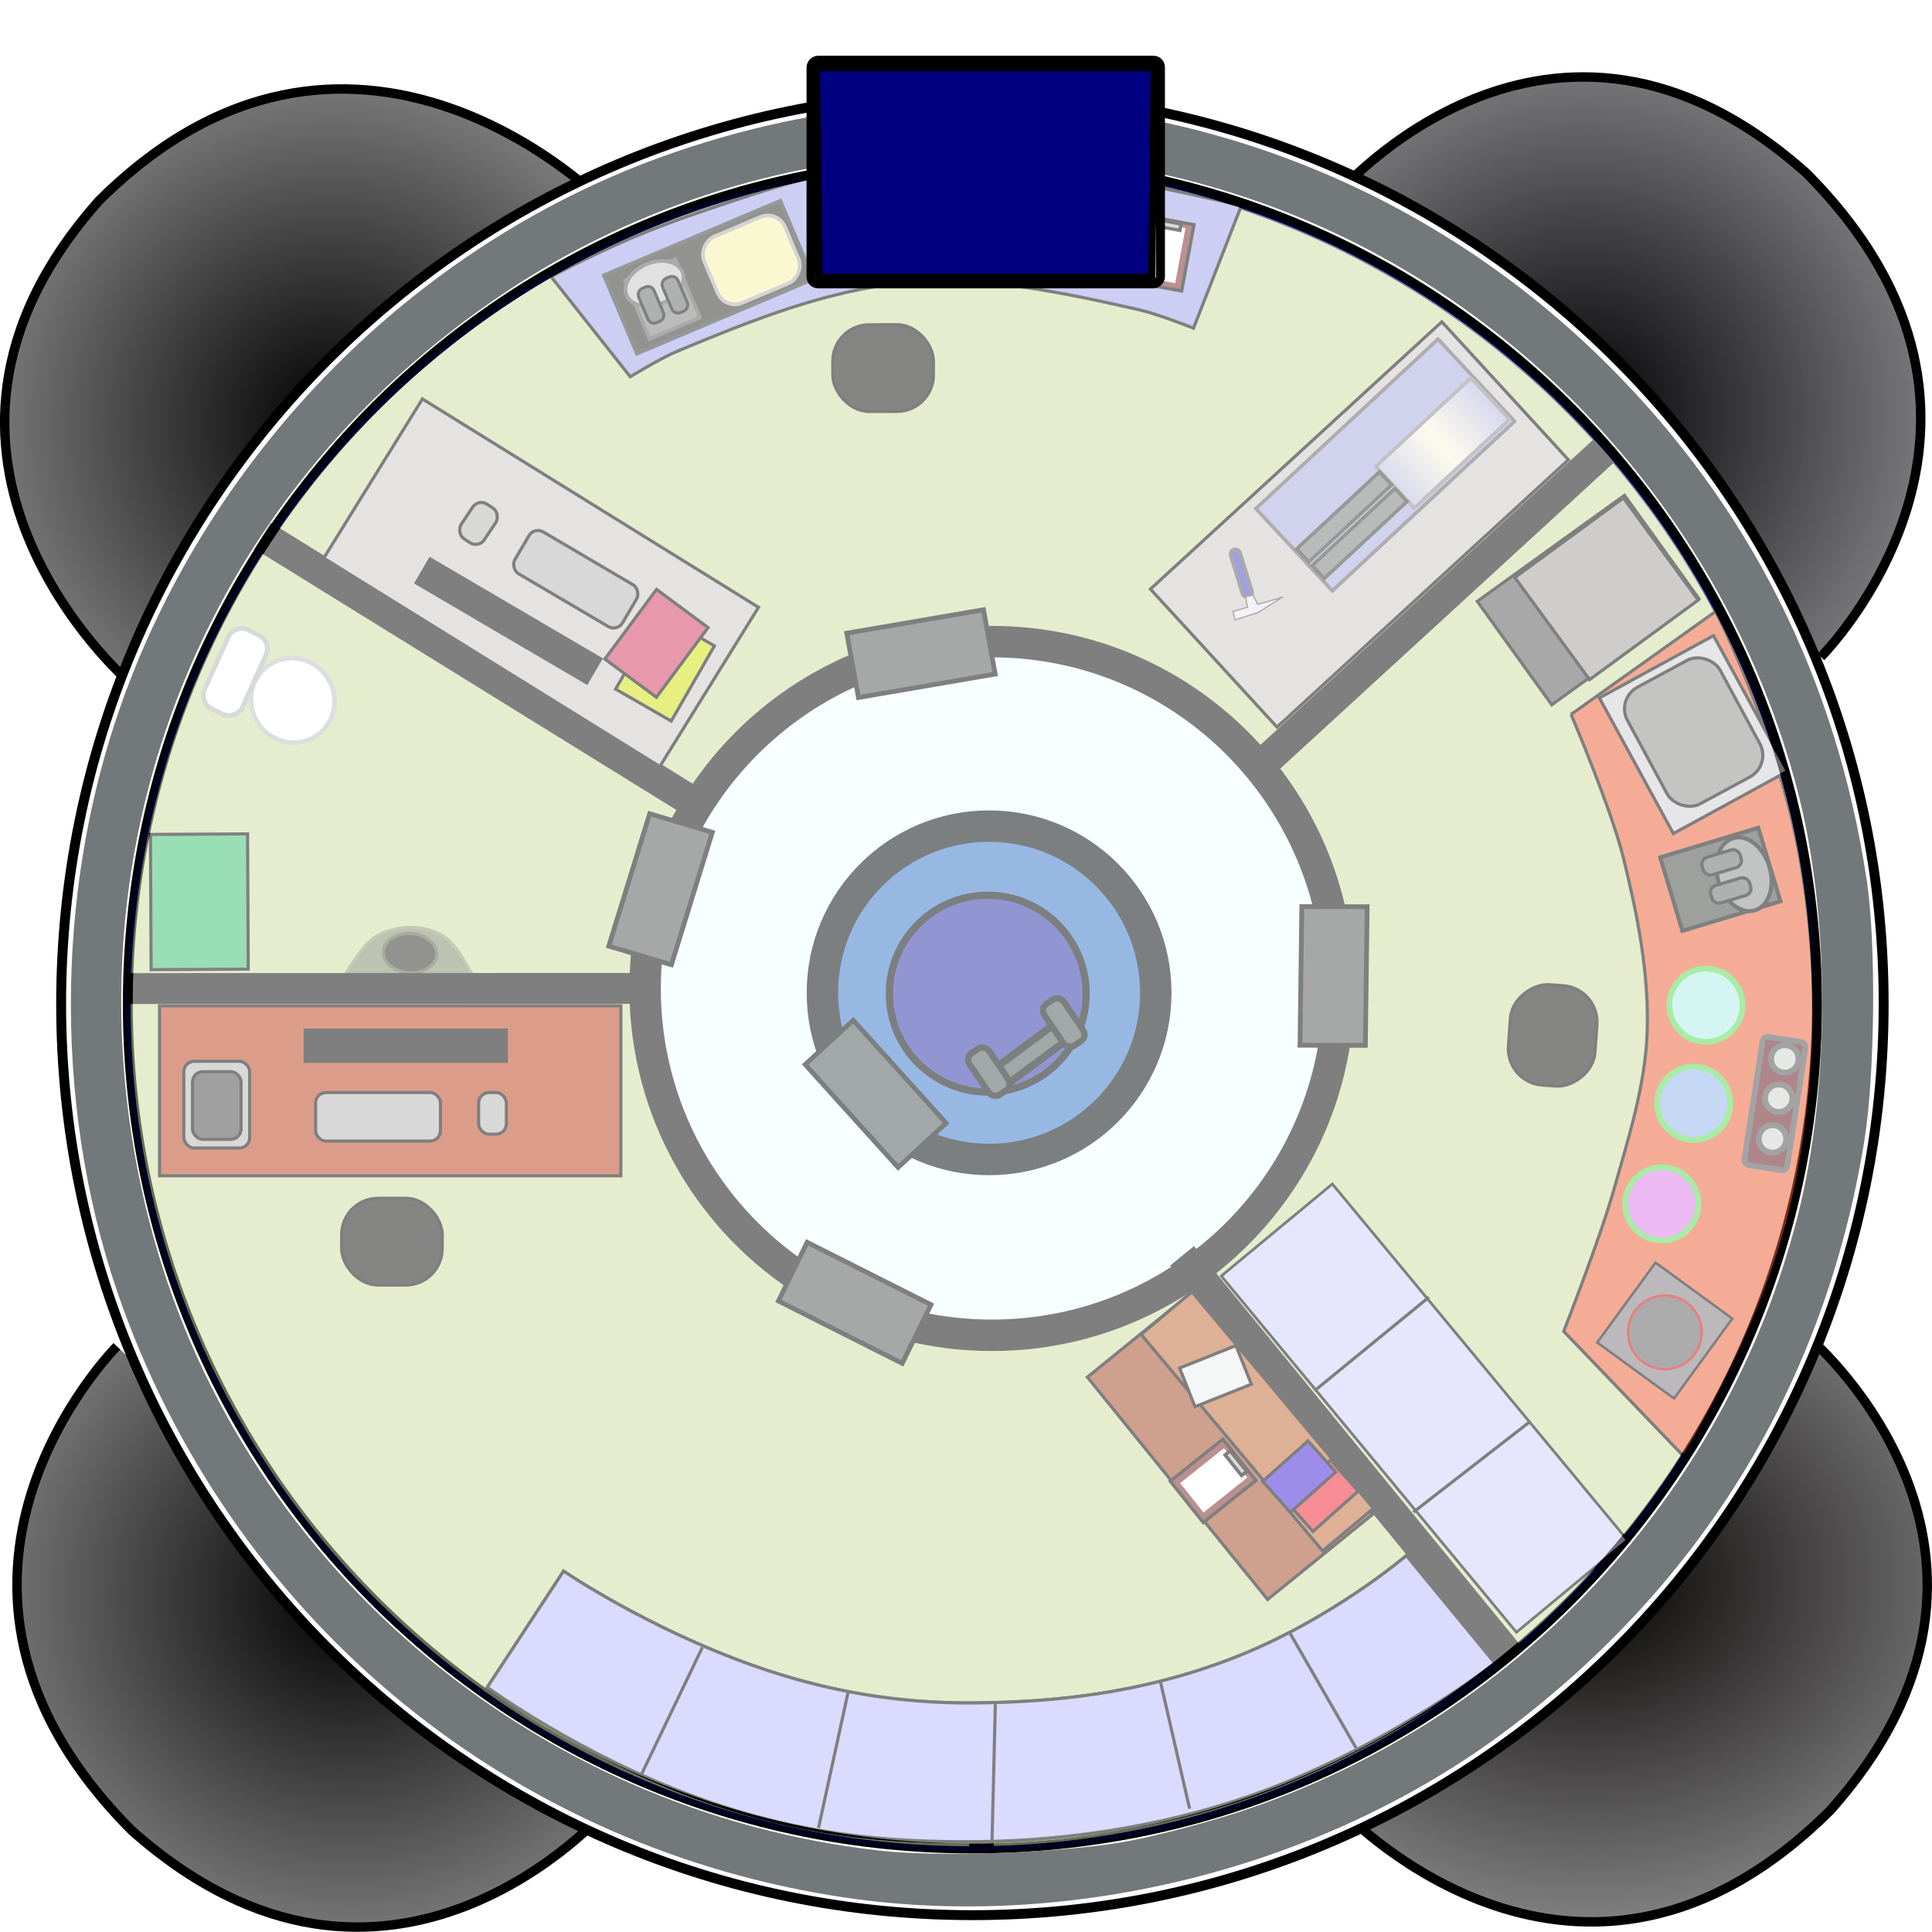 <?xml version="1.0" encoding="UTF-8" standalone="no"?>
<!-- Created with Inkscape (http://www.inkscape.org/) -->

<svg
   xmlns:dc="http://purl.org/dc/elements/1.1/"
   xmlns:cc="http://creativecommons.org/ns#"
   xmlns:rdf="http://www.w3.org/1999/02/22-rdf-syntax-ns#"
   xmlns:svg="http://www.w3.org/2000/svg"
   xmlns="http://www.w3.org/2000/svg"
   xmlns:xlink="http://www.w3.org/1999/xlink"
   xmlns:sodipodi="http://sodipodi.sourceforge.net/DTD/sodipodi-0.dtd"
   xmlns:inkscape="http://www.inkscape.org/namespaces/inkscape"
   width="61.465"
   height="61.46"
   id="svg2396"
   sodipodi:version="0.32"
   inkscape:version="0.47 r22583"
   sodipodi:docname="research_hab.svg"
   inkscape:output_extension="org.inkscape.output.svg.inkscape"
   version="1.0"
   inkscape:export-filename="/home/scud/Documents/msp/concept_art/lander_hab_color.png"
   inkscape:export-xdpi="99.859245"
   inkscape:export-ydpi="99.859245"
   style="enable-background:new">
  <defs
     id="defs2398">
    <linearGradient
       id="linearGradient3282">
      <stop
         style="stop-color:#000000;stop-opacity:1;"
         offset="0"
         id="stop3284" />
      <stop
         style="stop-color:#7b7b7b;stop-opacity:1;"
         offset="1"
         id="stop3286" />
    </linearGradient>
    <linearGradient
       id="linearGradient3273">
      <stop
         style="stop-color:#000002;stop-opacity:1;"
         offset="0"
         id="stop3275" />
      <stop
         style="stop-color:#777779;stop-opacity:0.991;"
         offset="1"
         id="stop3277" />
    </linearGradient>
    <linearGradient
       id="linearGradient3264">
      <stop
         style="stop-color:#040000;stop-opacity:1;"
         offset="0"
         id="stop3266" />
      <stop
         style="stop-color:#848484;stop-opacity:1;"
         offset="1"
         id="stop3268" />
    </linearGradient>
    <linearGradient
       id="linearGradient3255">
      <stop
         style="stop-color:#000000;stop-opacity:1;"
         offset="0"
         id="stop3257" />
      <stop
         style="stop-color:#828282;stop-opacity:1;"
         offset="1"
         id="stop3259" />
    </linearGradient>
    <radialGradient
       inkscape:collect="always"
       xlink:href="#linearGradient3255"
       id="radialGradient3261"
       cx="295.46"
       cy="93.108"
       fx="295.46"
       fy="93.108"
       r="9.497"
       gradientTransform="matrix(-0.109,1.226,1.294,0.115,209.434,-241.08)"
       gradientUnits="userSpaceOnUse" />
    <radialGradient
       inkscape:collect="always"
       xlink:href="#linearGradient3264"
       id="radialGradient3270"
       cx="337.688"
       cy="93.486"
       fx="337.688"
       fy="93.486"
       r="9.388"
       gradientTransform="matrix(1.488,0.027,0.021,-1.199,-167.321,234.264)"
       gradientUnits="userSpaceOnUse" />
    <radialGradient
       inkscape:collect="always"
       xlink:href="#linearGradient3273"
       id="radialGradient3279"
       cx="336.775"
       cy="134.029"
       fx="336.775"
       fy="134.029"
       r="9.442"
       gradientTransform="matrix(0.016,-1.172,-1.146,-0.016,485.227,491.163)"
       gradientUnits="userSpaceOnUse" />
    <radialGradient
       inkscape:collect="always"
       xlink:href="#linearGradient3282"
       id="radialGradient3319"
       gradientUnits="userSpaceOnUse"
       gradientTransform="matrix(-1.143,0.017,0.017,1.153,630.449,-65.186)"
       cx="293.591"
       cy="134.234"
       fx="293.591"
       fy="134.234"
       r="9.572" />
    <filter
       inkscape:collect="always"
       id="filter3702"
       color-interpolation-filters="sRGB">
      <feBlend
         inkscape:collect="always"
         mode="multiply"
         in2="BackgroundImage"
         id="feBlend3704" />
    </filter>
    <filter
       inkscape:collect="always"
       id="filter5209"
       color-interpolation-filters="sRGB">
      <feGaussianBlur
         inkscape:collect="always"
         stdDeviation="0.012"
         id="feGaussianBlur5211" />
    </filter>
    <linearGradient
       id="linearGradient6449">
      <stop
         style="stop-color:#972f2d;stop-opacity:1;"
         offset="0"
         id="stop6451" />
      <stop
         id="stop6459"
         offset="0.5"
         style="stop-color:#f1382d;stop-opacity:0.996;" />
      <stop
         style="stop-color:#972f2d;stop-opacity:0.992;"
         offset="1"
         id="stop6453" />
    </linearGradient>
    <linearGradient
       y2="354.203"
       x2="263.681"
       y1="341.804"
       x1="263.722"
       gradientTransform="matrix(0.092,0,0,0.06,4.371,-14.059)"
       gradientUnits="userSpaceOnUse"
       id="linearGradient3239"
       xlink:href="#linearGradient6449"
       inkscape:collect="always" />
    <linearGradient
       inkscape:collect="always"
       xlink:href="#linearGradient6449"
       id="linearGradient5452"
       gradientUnits="userSpaceOnUse"
       gradientTransform="matrix(0.092,0,0,0.06,4.404,-13)"
       x1="263.722"
       y1="341.804"
       x2="263.681"
       y2="354.203" />
    <linearGradient
       inkscape:collect="always"
       xlink:href="#linearGradient6449"
       id="linearGradient5456"
       gradientUnits="userSpaceOnUse"
       gradientTransform="matrix(0.092,0,0,0.06,4.399,-11.944)"
       x1="263.722"
       y1="341.804"
       x2="263.681"
       y2="354.203" />
    <linearGradient
       gradientTransform="matrix(0.146,0,0,0.146,-60.168,-98.19)"
       inkscape:collect="always"
       xlink:href="#linearGradient7399"
       id="linearGradient7405"
       x1="226.06"
       y1="397.144"
       x2="253.851"
       y2="397.144"
       gradientUnits="userSpaceOnUse" />
    <linearGradient
       id="linearGradient7399">
      <stop
         style="stop-color:#b6b6dd;stop-opacity:1;"
         offset="0"
         id="stop7401" />
      <stop
         id="stop7407"
         offset="0.5"
         style="stop-color:#fdf9dd;stop-opacity:0.984;" />
      <stop
         style="stop-color:#b6b6dd;stop-opacity:0.976;"
         offset="1"
         id="stop7403" />
    </linearGradient>
  </defs>
  <sodipodi:namedview
     id="base"
     pagecolor="#ffffff"
     bordercolor="#666666"
     borderopacity="1.0"
     gridtolerance="10000"
     guidetolerance="10"
     objecttolerance="10"
     inkscape:pageopacity="0.0"
     inkscape:pageshadow="2"
     inkscape:zoom="9.0628052"
     inkscape:cx="16.82949"
     inkscape:cy="30.73"
     inkscape:document-units="px"
     inkscape:current-layer="layer6"
     showgrid="true"
     inkscape:snap-global="false"
     inkscape:window-width="1440"
     inkscape:window-height="825"
     inkscape:window-x="0"
     inkscape:window-y="24"
     inkscape:snap-to-guides="false"
     showguides="true"
     inkscape:guide-bbox="true"
     inkscape:snap-grids="true"
     inkscape:snap-object-midpoints="true"
     inkscape:window-maximized="1">
    <inkscape:grid
       type="xygrid"
       id="grid2427"
       visible="true"
       enabled="true"
       empspacing="5"
       snapvisiblegridlinesonly="true" />
    <sodipodi:guide
       orientation="1,0"
       position="31.558,37.737"
       id="guide2842" />
    <sodipodi:guide
       orientation="0,1"
       position="-8.055,30.013"
       id="guide2844" />
  </sodipodi:namedview>
  <g
     inkscape:label="foot pads"
     inkscape:groupmode="layer"
     id="layer1"
     style="display:inline"
     transform="translate(-286.652,-81.089)"
     sodipodi:insensitive="true">
    <path
       style="fill:url(#radialGradient3261);fill-opacity:1;fill-rule:evenodd;stroke:#000000;stroke-width:0.3px;stroke-linecap:butt;stroke-linejoin:miter;stroke-opacity:1;display:inline"
       d="m 290.37,123.922 c 0,0 -7.45,7.44 0.466,15.395 8.152,7.257 15.052,-0.579 15.052,-0.579"
       id="path2415"
       sodipodi:nodetypes="ccc" />
    <path
       style="fill:url(#radialGradient3270);fill-opacity:1;fill-rule:evenodd;stroke:#000000;stroke-width:0.3px;stroke-linecap:butt;stroke-linejoin:miter;stroke-opacity:1;display:inline"
       d="m 329.49,138.812 c 0,0 7.44,7.783 15.395,-0.132 7.257,-8.152 -0.579,-14.941 -0.579,-14.941"
       id="path2417"
       sodipodi:nodetypes="ccc" />
    <path
       style="fill:url(#radialGradient3279);fill-opacity:1;fill-rule:evenodd;stroke:#000000;stroke-width:0.3px;stroke-linecap:butt;stroke-linejoin:miter;stroke-opacity:1;display:inline"
       d="m 344.582,101.988 c 0,0 7.45,-7.44 -0.466,-15.395 -8.152,-7.257 -14.941,0.69 -14.941,0.69"
       id="path2419"
       sodipodi:nodetypes="ccc" />
    <path
       style="fill:url(#radialGradient3319);fill-opacity:1;fill-rule:evenodd;stroke:#000000;stroke-width:0.3px;stroke-linecap:butt;stroke-linejoin:miter;stroke-opacity:1;display:inline"
       d="m 305.645,87.34 c 0,0 -7.885,-7.783 -15.84,0.132 -7.257,8.152 0.913,15.275 0.913,15.275"
       id="path2421"
       sodipodi:nodetypes="ccc" />
  </g>
  <g
     inkscape:groupmode="layer"
     id="layer2"
     style="display:inline"
     transform="translate(-286.652,-81.089)"
     inkscape:label="frame"
     sodipodi:insensitive="true">
    <path
       sodipodi:type="arc"
       style="fill:#ffffff;fill-opacity:1;fill-rule:evenodd;stroke:#000000;stroke-width:0.315;stroke-linecap:round;stroke-linejoin:miter;stroke-miterlimit:4;stroke-opacity:1;stroke-dasharray:none;stroke-dashoffset:0"
       id="path3634"
       sodipodi:cx="30.935921"
       sodipodi:cy="31.938292"
       sodipodi:rx="28.991379"
       sodipodi:ry="28.991379"
       d="m 59.927,31.938 c 0,16.011 -12.98,28.991 -28.991,28.991 -16.011,0 -28.991,-12.98 -28.991,-28.991 0,-16.011 12.98,-28.991 28.991,-28.991 16.011,0 28.991,12.98 28.991,28.991 z"
       transform="translate(286.652,81.089)" />
    <path
       sodipodi:type="arc"
       style="fill:#ffffff;fill-opacity:1;fill-rule:evenodd;stroke:#000000;stroke-width:0.315;stroke-linecap:round;stroke-linejoin:miter;stroke-miterlimit:4;stroke-opacity:1;stroke-dasharray:none;stroke-dashoffset:0"
       id="path3632"
       sodipodi:cx="30.935921"
       sodipodi:cy="31.938292"
       sodipodi:rx="26.870056"
       sodipodi:ry="26.870056"
       d="m 57.806,31.938 c 0,14.84 -12.03,26.87 -26.87,26.87 -14.84,0 -26.87,-12.03 -26.87,-26.87 0,-14.84 12.03,-26.87 26.87,-26.87 14.84,0 26.87,12.03 26.87,26.87 z"
       transform="translate(286.652,81.089)" />
    <path
       style="color:#000000;fill:#73797a;fill-opacity:1;fill-rule:nonzero;stroke:none;stroke-width:1;marker:none;visibility:visible;display:inline;overflow:visible;enable-background:accumulate"
       d="M 26.935,60.377 C 16.357,58.832 7.615,51.716 3.924,41.645 1.719,35.63 1.697,28.471 3.866,22.377 6.714,14.374 13.16,7.845 21.024,4.999 31.598,1.172 43.197,3.705 51.114,11.568 c 4.534,4.503 7.318,10.042 8.279,16.466 0.299,2.002 0.257,6.199 -0.085,8.289 -1.244,7.626 -5.107,14.001 -11.325,18.689 -5.812,4.382 -13.813,6.422 -21.047,5.365 l 0,0 z m 8.711,-1.76 c 0.896,-0.146 2.592,-0.582 3.769,-0.968 8.749,-2.873 15.485,-10.046 17.766,-18.92 1.051,-4.088 1.053,-9.558 0.005,-13.578 C 54.901,16.387 48.25,9.2 39.763,6.323 31.78,3.617 23.012,4.707 16.135,9.26 6.284,15.782 1.815,27.379 4.741,38.827 7.487,49.575 16.833,57.63 28.007,58.878 c 1.832,0.205 5.57,0.077 7.64,-0.261 z"
       id="path3637"
       transform="translate(286.652,81.089)" />
  </g>
  <g
     inkscape:groupmode="layer"
     id="layer6"
     inkscape:label="interior"
     style="opacity:0.5;display:inline"
     transform="translate(0,1.774)">
    <path
       sodipodi:type="arc"
       style="fill:#ccdc9d;fill-opacity:1;fill-rule:nonzero;stroke:#00004d;stroke-width:0.148;stroke-linecap:round;stroke-linejoin:miter;stroke-miterlimit:4;stroke-opacity:1;stroke-dasharray:none;stroke-dashoffset:0;enable-background:new"
       id="path5259"
       sodipodi:cx="31.336876"
       sodipodi:cy="31.447216"
       sodipodi:rx="26.812891"
       sodipodi:ry="26.812891"
       d="m 58.15,31.447 c 0,14.808 -12.005,26.813 -26.813,26.813 -14.808,0 -26.813,-12.005 -26.813,-26.813 0,-14.808 12.005,-26.813 26.813,-26.813 14.808,0 26.813,12.005 26.813,26.813 z"
       transform="translate(-0.441,-1.222)" />
    <path
       sodipodi:type="arc"
       style="fill:#efffff;fill-opacity:1;stroke:#000000;stroke-width:1;stroke-linecap:round;stroke-linejoin:miter;stroke-miterlimit:4;stroke-opacity:1;stroke-dasharray:none;stroke-dashoffset:0"
       id="path3630"
       sodipodi:cx="31.557558"
       sodipodi:cy="31.447216"
       sodipodi:rx="11.034111"
       sodipodi:ry="11.034111"
       d="m 42.592,31.447 c 0,6.094 -4.94,11.034 -11.034,11.034 -6.094,0 -11.034,-4.94 -11.034,-11.034 0,-6.094 4.94,-11.034 11.034,-11.034 6.094,0 11.034,4.94 11.034,11.034 z"
       transform="translate(0,-1.774)" />
    <rect
       style="fill:#000000;fill-opacity:1;stroke:#000002;stroke-width:0.09;stroke-linecap:round;stroke-linejoin:miter;stroke-miterlimit:4;stroke-opacity:1;stroke-dasharray:none;stroke-dashoffset:0"
       id="rect3640"
       width="16.456"
       height="0.893"
       x="4.069"
       y="29.231"
       transform="matrix(1,-3.3650439e-4,2.0933525e-4,1,0,0)" />
    <rect
       transform="matrix(0.633,0.774,-0.774,0.633,0,0)"
       y="-5.386"
       x="53.413"
       height="0.893"
       width="16.456"
       id="rect3644"
       style="fill:#000000;fill-opacity:1;stroke:#000002;stroke-width:0.09;stroke-linecap:round;stroke-linejoin:miter;stroke-miterlimit:4;stroke-opacity:1;stroke-dasharray:none;stroke-dashoffset:0" />
    <rect
       transform="matrix(0.893,0.45,-0.44,0.898,0,0)"
       y="22.156"
       x="39.673"
       height="2.079"
       width="4.411"
       id="rect3646"
       style="fill:#4e4f4f;fill-opacity:1;fill-rule:nonzero;stroke:#000000;stroke-width:0.151;stroke-linecap:round;stroke-linejoin:miter;stroke-miterlimit:4;stroke-opacity:1;stroke-dasharray:none;stroke-dashoffset:0;display:inline" />
    <rect
       transform="matrix(0.85,0.526,-0.527,0.85,0,0)"
       y="8.141"
       x="15.196"
       height="0.893"
       width="16.456"
       id="rect3649"
       style="fill:#000000;fill-opacity:1;stroke:#000002;stroke-width:0.09;stroke-linecap:round;stroke-linejoin:miter;stroke-miterlimit:4;stroke-opacity:1;stroke-dasharray:none;stroke-dashoffset:0" />
    <rect
       style="fill:#000000;fill-opacity:1;stroke:#000002;stroke-width:0.087;stroke-linecap:round;stroke-linejoin:miter;stroke-miterlimit:4;stroke-opacity:1;stroke-dasharray:none;stroke-dashoffset:0"
       id="rect3651"
       width="15.248"
       height="0.896"
       x="-29.097"
       y="-44.198"
       transform="matrix(-0.737,0.676,-0.676,-0.737,0,0)" />
    <rect
       style="fill:#4e4f4f;fill-opacity:1;fill-rule:nonzero;stroke:#000000;stroke-width:0.151;stroke-linecap:round;stroke-linejoin:miter;stroke-miterlimit:4;stroke-opacity:1;stroke-dasharray:none;stroke-dashoffset:0;display:inline"
       id="rect3653"
       width="4.411"
       height="2.079"
       x="17.228"
       y="-28.96"
       transform="matrix(-0.295,0.955,-0.958,-0.285,0,0)" />
    <rect
       transform="matrix(-0.986,0.169,-0.179,-0.984,0,0)"
       y="-24.734"
       x="-27.62"
       height="2.079"
       width="4.411"
       id="rect3655"
       style="fill:#4e4f4f;fill-opacity:1;fill-rule:nonzero;stroke:#000000;stroke-width:0.151;stroke-linecap:round;stroke-linejoin:miter;stroke-miterlimit:4;stroke-opacity:1;stroke-dasharray:none;stroke-dashoffset:0;display:inline" />
    <rect
       style="fill:#4e4f4f;fill-opacity:1;fill-rule:nonzero;stroke:#000000;stroke-width:0.151;stroke-linecap:round;stroke-linejoin:miter;stroke-miterlimit:4;stroke-opacity:1;stroke-dasharray:none;stroke-dashoffset:0;display:inline"
       id="rect3657"
       width="4.411"
       height="2.079"
       x="-31.396"
       y="41.767"
       transform="matrix(0.013,-1,1,0.002,0,0)" />
    <path
       style="fill:#9a9ba1;fill-opacity:1;stroke:#aeaeae;stroke-width:0.1;stroke-linecap:butt;stroke-linejoin:miter;stroke-miterlimit:4;stroke-opacity:1;stroke-dasharray:none;display:inline;filter:url(#filter3702)"
       d="m 14.205,28.204 c 0,0 1.026,-0.009 1.463,-0.24 0.325,-0.172 0.591,-0.473 0.761,-0.8 0.193,-0.37 0.302,-0.813 0.248,-1.227 -0.067,-0.521 -0.696,-1.415 -0.696,-1.415"
       id="path3732"
       sodipodi:nodetypes="caaac"
       transform="matrix(-0.433,-0.901,0.901,-0.433,-4.218,54.298)" />
    <path
       sodipodi:type="arc"
       style="fill:#4d4c4c;fill-opacity:1;fill-rule:nonzero;stroke:#aeaeae;stroke-width:0.1;stroke-linecap:butt;stroke-linejoin:miter;stroke-miterlimit:4;stroke-opacity:1;stroke-dasharray:none;stroke-dashoffset:0;display:inline;filter:url(#filter3702)"
       id="path3734"
       sodipodi:cx="38.905445"
       sodipodi:cy="17.629816"
       sodipodi:rx="0.62678504"
       sodipodi:ry="0.85063684"
       d="m 39.532,17.63 c 0,0.47 -0.281,0.851 -0.627,0.851 -0.346,0 -0.627,-0.381 -0.627,-0.851 0,-0.47 0.281,-0.851 0.627,-0.851 0.346,0 0.627,0.381 0.627,0.851 z"
       transform="matrix(0.067,-0.998,0.998,0.067,-7.155,66.193)" />
    <path
       sodipodi:type="arc"
       style="fill:#ffffff;fill-opacity:1;fill-rule:nonzero;stroke:#bcc0c0;stroke-width:0.129;stroke-linecap:butt;stroke-linejoin:miter;stroke-miterlimit:4;stroke-opacity:1;stroke-dasharray:none;stroke-dashoffset:0;display:inline;filter:url(#filter5209)"
       id="path3724"
       sodipodi:cx="44.322659"
       sodipodi:cy="20.718971"
       sodipodi:rx="1.1640294"
       sodipodi:ry="1.1640294"
       d="m 45.487,20.719 c 0,0.643 -0.521,1.164 -1.164,1.164 -0.643,0 -1.164,-0.521 -1.164,-1.164 0,-0.643 0.521,-1.164 1.164,-1.164 0.643,0 1.164,0.521 1.164,1.164 z"
       transform="matrix(-0.977,0.575,-0.592,-1.005,64.883,15.845)" />
    <rect
       style="fill:#ffffff;fill-opacity:1;fill-rule:nonzero;stroke:#aeb5b3;stroke-width:0.148;stroke-linecap:butt;stroke-linejoin:miter;stroke-miterlimit:4;stroke-opacity:1;stroke-dasharray:none;stroke-dashoffset:0;display:inline"
       id="rect3730"
       width="2.763"
       height="1.329"
       x="-1.018"
       y="3.364"
       transform="matrix(-0.411,0.912,-0.9,-0.435,11.263,21.026)"
       ry="0.465" />
    <rect
       style="fill:#36bd6b;fill-opacity:1;fill-rule:nonzero;stroke:#000002;stroke-width:0.1;stroke-linecap:round;stroke-linejoin:miter;stroke-miterlimit:4;stroke-opacity:1;stroke-dasharray:none;stroke-dashoffset:0"
       id="rect3681"
       width="4.303"
       height="3.09"
       x="24.795"
       y="-7.752"
       transform="matrix(0.005,1,-1,0.005,0,0)" />
    <path
       style="fill:#b6b7ff;fill-opacity:1;stroke:#000000;stroke-width:0.1;stroke-linecap:butt;stroke-linejoin:miter;stroke-miterlimit:4;stroke-opacity:1;stroke-dasharray:none"
       d="m 15.503,53.681 c 0,0 2.925,2.143 6.665,3.505 3.21,1.169 5.993,1.434 8.948,1.405 2.955,-0.029 6.343,-0.539 9.422,-1.741 4.039,-1.578 7.019,-3.941 7.019,-3.941 l -2.814,-3.421 c 0,0 -2.419,2.079 -5.58,3.289 -2.938,1.125 -5.716,1.378 -8.157,1.4 -2.441,0.023 -4.735,-0.373 -7.019,-1.18 -3.428,-1.211 -6.057,-3.013 -6.057,-3.013 l -2.428,3.696 z"
       id="path3683"
       transform="translate(0,-1.774)"
       sodipodi:nodetypes="cszsccszscc" />
    <path
       style="fill:none;stroke:#000000;stroke-width:0.1;stroke-linecap:butt;stroke-linejoin:miter;stroke-miterlimit:4;stroke-opacity:1;stroke-dasharray:none"
       d="m 20.413,56.439 1.931,-4.027"
       id="path3685"
       transform="translate(0,-1.774)" />
    <path
       style="fill:none;stroke:#000000;stroke-width:0.1;stroke-linecap:butt;stroke-linejoin:miter;stroke-miterlimit:4;stroke-opacity:1;stroke-dasharray:none"
       d="m 26.041,58.15 0.938,-4.303"
       id="path3687"
       transform="translate(0,-1.774)" />
    <path
       style="fill:none;stroke:#000000;stroke-width:0.1;stroke-linecap:butt;stroke-linejoin:miter;stroke-miterlimit:4;stroke-opacity:1;stroke-dasharray:none"
       d="m 30.84,58.701 0.717,0 0.11,-4.524"
       id="path3689"
       transform="translate(0,-1.774)" />
    <path
       style="fill:none;stroke:#000000;stroke-width:0.1;stroke-linecap:butt;stroke-linejoin:miter;stroke-miterlimit:4;stroke-opacity:1;stroke-dasharray:none"
       d="M 37.847,57.543 36.909,53.46"
       id="path3691"
       transform="translate(0,-1.774)"
       sodipodi:nodetypes="cc" />
    <path
       style="fill:none;stroke:#000000;stroke-width:0.1;stroke-linecap:butt;stroke-linejoin:miter;stroke-miterlimit:4;stroke-opacity:1;stroke-dasharray:none"
       d="M 43.143,55.612 41.047,51.971"
       id="path3693"
       transform="translate(0,-1.774)"
       sodipodi:nodetypes="cc" />
    <path
       style="fill:none;stroke:#000000;stroke-width:1px;stroke-linecap:butt;stroke-linejoin:miter;stroke-opacity:1"
       d="m 44.523,54.95 0,0 z"
       id="path3695"
       transform="translate(0,-1.774)" />
    <path
       style="fill:none;stroke:#000000;stroke-width:1px;stroke-linecap:butt;stroke-linejoin:miter;stroke-opacity:1"
       d="m 40.937,56.55 0,0 z"
       id="path3697"
       transform="translate(0,-1.774)" />
    <path
       sodipodi:nodetypes="cszsccszscc"
       transform="translate(0,-1.774)"
       id="path5263"
       d="m 15.503,53.681 c 0,0 2.925,2.143 6.665,3.505 3.21,1.169 5.993,1.434 8.948,1.405 2.955,-0.029 6.343,-0.539 9.422,-1.741 4.039,-1.578 7.019,-3.941 7.019,-3.941 l -2.814,-3.421 c 0,0 -2.419,2.079 -5.58,3.289 -2.938,1.125 -5.716,1.378 -8.157,1.4 -2.441,0.023 -4.735,-0.373 -7.019,-1.18 -3.428,-1.211 -6.057,-3.013 -6.057,-3.013 l -2.428,3.696 z"
       style="fill:#b6b7ff;fill-opacity:1;stroke:#000000;stroke-width:0.1;stroke-linecap:butt;stroke-linejoin:miter;stroke-miterlimit:4;stroke-opacity:1;stroke-dasharray:none" />
    <path
       transform="translate(0,-1.774)"
       id="path5265"
       d="m 20.413,56.439 1.931,-4.027"
       style="fill:none;stroke:#000000;stroke-width:0.1;stroke-linecap:butt;stroke-linejoin:miter;stroke-miterlimit:4;stroke-opacity:1;stroke-dasharray:none" />
    <path
       transform="translate(0,-1.774)"
       id="path5267"
       d="m 26.041,58.15 0.938,-4.303"
       style="fill:none;stroke:#000000;stroke-width:0.1;stroke-linecap:butt;stroke-linejoin:miter;stroke-miterlimit:4;stroke-opacity:1;stroke-dasharray:none" />
    <path
       transform="translate(0,-1.774)"
       id="path5269"
       d="m 30.84,58.701 0.717,0 0.11,-4.524"
       style="fill:none;stroke:#000000;stroke-width:0.1;stroke-linecap:butt;stroke-linejoin:miter;stroke-miterlimit:4;stroke-opacity:1;stroke-dasharray:none" />
    <path
       sodipodi:nodetypes="cc"
       transform="translate(0,-1.774)"
       id="path5271"
       d="M 37.847,57.543 36.909,53.46"
       style="fill:none;stroke:#000000;stroke-width:0.1;stroke-linecap:butt;stroke-linejoin:miter;stroke-miterlimit:4;stroke-opacity:1;stroke-dasharray:none" />
    <path
       sodipodi:nodetypes="cc"
       transform="translate(0,-1.774)"
       id="path5273"
       d="M 43.143,55.612 41.047,51.971"
       style="fill:none;stroke:#000000;stroke-width:0.1;stroke-linecap:butt;stroke-linejoin:miter;stroke-miterlimit:4;stroke-opacity:1;stroke-dasharray:none" />
    <path
       transform="translate(0,-1.774)"
       id="path5275"
       d="m 44.523,54.95 0,0 z"
       style="fill:none;stroke:#000000;stroke-width:1px;stroke-linecap:butt;stroke-linejoin:miter;stroke-opacity:1" />
    <path
       transform="translate(0,-1.774)"
       id="path5277"
       d="m 40.937,56.55 0,0 z"
       style="fill:none;stroke:#000000;stroke-width:1px;stroke-linecap:butt;stroke-linejoin:miter;stroke-opacity:1" />
    <rect
       style="fill:#cecfff;fill-opacity:1;fill-rule:nonzero;stroke:#000000;stroke-width:0.087;stroke-miterlimit:4;stroke-opacity:1;stroke-dasharray:none"
       id="rect5279"
       width="4.589"
       height="14.718"
       x="5.15"
       y="54.684"
       transform="matrix(0.77,-0.638,0.638,0.77,0,0)" />
    <path
       style="fill:none;stroke:#000000;stroke-width:0.1;stroke-linecap:butt;stroke-linejoin:miter;stroke-miterlimit:4;stroke-opacity:1;stroke-dasharray:none"
       d="m 41.819,44.247 3.641,-2.979"
       id="path5281"
       transform="translate(0,-1.774)"
       sodipodi:nodetypes="cc" />
    <path
       style="fill:none;stroke:#000000;stroke-width:0.1;stroke-linecap:butt;stroke-linejoin:miter;stroke-miterlimit:4;stroke-opacity:1;stroke-dasharray:none"
       d="M 44.964,48.109 48.66,45.24"
       id="path5283"
       transform="translate(0,-1.774)"
       sodipodi:nodetypes="cc" />
    <rect
       style="fill:#b73b16;fill-opacity:1;fill-rule:nonzero;stroke:#000000;stroke-width:0.1;stroke-linecap:round;stroke-linejoin:miter;stroke-miterlimit:4;stroke-opacity:1;stroke-dasharray:none;stroke-dashoffset:0"
       id="rect5285"
       width="14.675"
       height="5.407"
       x="5.076"
       y="31.999"
       transform="translate(0,-1.774)" />
    <rect
       style="fill:#000000;fill-opacity:1;fill-rule:nonzero;stroke:#000000;stroke-width:0.1;stroke-linecap:round;stroke-linejoin:miter;stroke-miterlimit:4;stroke-opacity:1;stroke-dasharray:none;stroke-dashoffset:0"
       id="rect5287"
       width="6.4"
       height="0.993"
       x="9.71"
       y="30.998" />
    <rect
       style="fill:#b2b1b2;fill-opacity:1;fill-rule:nonzero;stroke:#000000;stroke-width:0.1;stroke-linecap:round;stroke-linejoin:miter;stroke-miterlimit:4;stroke-opacity:1;stroke-dasharray:none;stroke-dashoffset:0"
       id="rect5289"
       width="3.972"
       height="1.545"
       x="10.041"
       y="32.984"
       ry="0.331" />
    <rect
       style="fill:#b2b1ad;fill-opacity:1;fill-rule:nonzero;stroke:#000000;stroke-width:0.1;stroke-linecap:round;stroke-linejoin:miter;stroke-miterlimit:4;stroke-opacity:1;stroke-dasharray:none;stroke-dashoffset:0"
       id="rect5291"
       width="0.883"
       height="1.324"
       x="15.227"
       y="32.984"
       ry="0.331" />
    <rect
       style="fill:#b2b1ad;fill-opacity:1;fill-rule:nonzero;stroke:#000000;stroke-width:0.1;stroke-linecap:round;stroke-linejoin:miter;stroke-miterlimit:4;stroke-opacity:1;stroke-dasharray:none;stroke-dashoffset:0"
       id="rect5293"
       width="2.096"
       height="2.759"
       x="5.848"
       y="33.764"
       transform="translate(0,-1.774)"
       ry="0.331" />
    <rect
       style="fill:#444141;fill-opacity:1;fill-rule:nonzero;stroke:#000000;stroke-width:0.1;stroke-linecap:round;stroke-linejoin:miter;stroke-miterlimit:4;stroke-opacity:1;stroke-dasharray:none;stroke-dashoffset:0"
       id="rect5295"
       width="1.545"
       height="2.152"
       x="6.124"
       y="34.095"
       transform="translate(0,-1.774)"
       ry="0.331" />
    <rect
       style="fill:#9f411c;fill-opacity:1;fill-rule:nonzero;stroke:#000000;stroke-width:0.1;stroke-linecap:round;stroke-linejoin:miter;stroke-miterlimit:4;stroke-opacity:1;stroke-dasharray:none;stroke-dashoffset:0"
       id="rect5297"
       width="4.303"
       height="9.103"
       x="0.395"
       y="54.424"
       transform="matrix(0.777,-0.63,0.63,0.777,0,0)" />
    <rect
       style="fill:#0b0c09;fill-opacity:1;fill-rule:nonzero;stroke:#000000;stroke-width:0.1;stroke-linecap:round;stroke-linejoin:miter;stroke-miterlimit:4;stroke-opacity:1;stroke-dasharray:none;stroke-dashoffset:0"
       id="rect5315"
       width="3.2"
       height="2.759"
       x="10.869"
       y="36.349"
       ry="1.159" />
    <rect
       style="fill:#be622c;fill-opacity:1;fill-rule:nonzero;stroke:#000000;stroke-width:0.1;stroke-linecap:round;stroke-linejoin:miter;stroke-miterlimit:4;stroke-opacity:1;stroke-dasharray:none;stroke-dashoffset:0"
       id="rect5317"
       width="2.112"
       height="8.993"
       x="1.695"
       y="54.527"
       transform="matrix(0.766,-0.642,0.642,0.766,0,0)" />
    <rect
       style="fill:#ee1c2c;fill-opacity:1;fill-rule:nonzero;stroke:#000000;stroke-width:0.1;stroke-linecap:round;stroke-linejoin:miter;stroke-miterlimit:4;stroke-opacity:1;stroke-dasharray:none;stroke-dashoffset:0"
       id="rect5319"
       width="1.324"
       height="1.931"
       x="61.508"
       y="-1.912"
       transform="matrix(0.665,0.747,-0.747,0.665,0,0)" />
    <rect
       transform="matrix(0.665,0.747,-0.747,0.665,0,0)"
       y="-1.779"
       x="60.578"
       height="1.931"
       width="1.324"
       id="rect5321"
       style="fill:#3b1cd7;fill-opacity:1;fill-rule:nonzero;stroke:#000000;stroke-width:0.1;stroke-linecap:round;stroke-linejoin:miter;stroke-miterlimit:4;stroke-opacity:1;stroke-dasharray:none;stroke-dashoffset:0" />
    <rect
       style="fill:#ebeded;fill-opacity:1;fill-rule:nonzero;stroke:#000000;stroke-width:0.1;stroke-linecap:round;stroke-linejoin:miter;stroke-miterlimit:4;stroke-opacity:1;stroke-dasharray:none;stroke-dashoffset:0"
       id="rect5325"
       width="1.324"
       height="1.931"
       x="52.673"
       y="-21.348"
       transform="matrix(0.37,0.929,-0.929,0.37,0,0)" />
    <rect
       transform="matrix(0.781,-0.624,-0.624,-0.781,0,0)"
       style="fill:#782121;fill-opacity:1;fill-rule:nonzero;stroke:#020000;stroke-width:0.106;stroke-linecap:round;stroke-linejoin:miter;stroke-miterlimit:4;stroke-opacity:1;stroke-dasharray:none;stroke-dashoffset:0;display:inline;enable-background:new"
       id="rect3649-9"
       width="2.143"
       height="1.683"
       x="0.78"
       y="-60.372" />
    <rect
       transform="matrix(0.781,-0.624,-0.624,-0.781,0,0)"
       style="fill:#ffffff;fill-opacity:1;fill-rule:nonzero;stroke:none;display:inline;enable-background:new"
       id="rect3651-8"
       width="1.782"
       height="1.194"
       x="0.987"
       y="-60.128" />
    <rect
       transform="matrix(0.781,-0.624,-0.624,-0.781,0,0)"
       style="fill:#b3b3b3;fill-opacity:1;fill-rule:nonzero;stroke:#000000;stroke-width:0.106;stroke-opacity:1;display:inline;enable-background:new"
       id="rect3653-3"
       width="0.207"
       height="0.841"
       x="2.665"
       y="-59.965" />
    <path
       transform="translate(0,-1.774)"
       style="fill:#eb5a2d;fill-opacity:1;fill-rule:nonzero;stroke:#000000;stroke-width:0.1;stroke-linecap:round;stroke-linejoin:miter;stroke-miterlimit:4;stroke-opacity:1;stroke-dashoffset:0"
       d="m 49.982,22.729 4.6,-3.277 c 0,0 1.479,2.885 2.355,6.336 0.624,2.458 0.828,5.358 0.766,7.281 -0.059,1.816 -0.365,4.417 -1.093,6.713 -1.119,3.53 -3.042,6.552 -3.042,6.552 l -3.819,-3.979 c 0,0 1.157,-2.954 1.587,-4.479 0.464,-1.643 1.002,-3.303 1.066,-5.009 0.07,-1.871 -0.304,-3.749 -0.753,-5.568 -0.389,-1.575 -1.666,-4.571 -1.666,-4.571 z"
       id="rect5342"
       sodipodi:nodetypes="ccsssccaaac" />
    <rect
       style="fill:#535153;fill-opacity:1;fill-rule:nonzero;stroke:#000000;stroke-width:0.1;stroke-linecap:round;stroke-linejoin:miter;stroke-miterlimit:4;stroke-opacity:1;stroke-dasharray:none;stroke-dashoffset:0"
       id="rect5345"
       width="5.774"
       height="4.057"
       x="28.014"
       y="41.575"
       transform="matrix(0.811,-0.584,0.584,0.811,0,0)" />
    <rect
       style="fill:#9d9c9a;fill-opacity:1;fill-rule:nonzero;stroke:#000000;stroke-width:0.1;stroke-linecap:round;stroke-linejoin:miter;stroke-miterlimit:4;stroke-opacity:1;stroke-dasharray:none;stroke-dashoffset:0"
       id="rect5347"
       width="4.283"
       height="4.026"
       x="29.066"
       y="41.855"
       transform="matrix(0.807,-0.591,0.591,0.807,0,0)" />
    <rect
       style="fill:#ceced1;fill-opacity:1;fill-rule:nonzero;stroke:#000000;stroke-width:0.1;stroke-linecap:round;stroke-linejoin:miter;stroke-miterlimit:4;stroke-opacity:1;stroke-dasharray:none;stroke-dashoffset:0"
       id="rect5349"
       width="4.135"
       height="4.915"
       x="34.878"
       y="42.296"
       transform="matrix(0.878,-0.479,0.479,0.878,0,0)" />
    <rect
       style="fill:#8a8a87;fill-opacity:1;fill-rule:nonzero;stroke:#000000;stroke-width:0.1;stroke-linecap:round;stroke-linejoin:miter;stroke-miterlimit:4;stroke-opacity:1;stroke-dasharray:none;stroke-dashoffset:0"
       id="rect5351"
       width="3.355"
       height="4.213"
       x="35.518"
       y="42.421"
       ry="0.78"
       transform="matrix(0.88,-0.475,0.475,0.88,0,0)" />
    <rect
       style="fill:#3e413e;fill-opacity:1;fill-rule:nonzero;stroke:#000402;stroke-width:0.128;stroke-linecap:round;stroke-linejoin:miter;stroke-miterlimit:4;stroke-opacity:1;stroke-dasharray:none;stroke-dashoffset:0;display:inline;enable-background:new"
       id="rect10985"
       width="3.259"
       height="2.444"
       x="43.204"
       y="39.695"
       transform="matrix(0.957,-0.289,0.289,0.957,0,0)" />
    <path
       transform="matrix(0.156,-0.047,0.047,0.156,-26.649,1.84)"
       sodipodi:type="arc"
       style="fill:#868a87;fill-opacity:1;fill-rule:nonzero;stroke:#000402;stroke-width:0.786;stroke-linecap:round;stroke-linejoin:miter;stroke-miterlimit:4;stroke-opacity:1;stroke-dasharray:none;stroke-dashoffset:0;display:inline;enable-background:new"
       id="path10987"
       sodipodi:cx="439.83008"
       sodipodi:cy="287.63959"
       sodipodi:rx="5.1699333"
       sodipodi:ry="7.3604121"
       d="m 445,287.64 c 0,4.065 -2.315,7.36 -5.17,7.36 -2.855,0 -5.17,-3.295 -5.17,-7.36 0,-4.065 2.315,-7.36 5.17,-7.36 2.855,0 5.17,3.295 5.17,7.36 z" />
    <rect
       style="fill:#606262;fill-opacity:1;fill-rule:nonzero;stroke:#000402;stroke-width:0.103;stroke-linecap:round;stroke-linejoin:miter;stroke-miterlimit:4;stroke-opacity:1;stroke-dasharray:none;stroke-dashoffset:0;display:inline;enable-background:new"
       id="rect10989"
       width="1.259"
       height="0.583"
       x="44.401"
       y="40.122"
       ry="0.228"
       transform="matrix(0.957,-0.289,0.289,0.957,0,0)" />
    <rect
       ry="0.227"
       y="41.062"
       x="44.402"
       height="0.581"
       width="1.288"
       id="rect10991"
       style="fill:#606262;fill-opacity:1;fill-rule:nonzero;stroke:#000402;stroke-width:0.104;stroke-linecap:round;stroke-linejoin:miter;stroke-miterlimit:4;stroke-opacity:1;stroke-dasharray:none;stroke-dashoffset:0;display:inline;enable-background:new"
       transform="matrix(0.957,-0.289,0.289,0.957,0,0)" />
    <path
       sodipodi:type="arc"
       style="fill:#acebe7;fill-opacity:1;fill-rule:nonzero;stroke:#51da4e;stroke-width:0.786;stroke-linecap:round;stroke-linejoin:miter;stroke-miterlimit:4;stroke-opacity:1;stroke-dasharray:none;stroke-dashoffset:0;display:inline;enable-background:new"
       id="path10981"
       sodipodi:cx="480"
       sodipodi:cy="295"
       sodipodi:rx="5"
       sodipodi:ry="5"
       d="m 485,295 c 0,2.761 -2.239,5 -5,5 -2.761,0 -5,-2.239 -5,-5 0,-2.761 2.239,-5 5,-5 2.761,0 5,2.239 5,5 z"
       transform="matrix(0.233,0,0,0.233,-57.566,-38.53)" />
    <path
       transform="matrix(0.233,0,0,0.233,-57.956,-35.409)"
       d="m 485,295 c 0,2.761 -2.239,5 -5,5 -2.761,0 -5,-2.239 -5,-5 0,-2.761 2.239,-5 5,-5 2.761,0 5,2.239 5,5 z"
       sodipodi:ry="5"
       sodipodi:rx="5"
       sodipodi:cy="295"
       sodipodi:cx="480"
       id="path5377"
       style="fill:#8bb2e7;fill-opacity:1;fill-rule:nonzero;stroke:#51da4e;stroke-width:0.786;stroke-linecap:round;stroke-linejoin:miter;stroke-miterlimit:4;stroke-opacity:1;stroke-dasharray:none;stroke-dashoffset:0;display:inline;enable-background:new"
       sodipodi:type="arc" />
    <path
       sodipodi:type="arc"
       style="fill:#d973e7;fill-opacity:1;fill-rule:nonzero;stroke:#51da4e;stroke-width:0.786;stroke-linecap:round;stroke-linejoin:miter;stroke-miterlimit:4;stroke-opacity:1;stroke-dasharray:none;stroke-dashoffset:0;display:inline;enable-background:new"
       id="path5379"
       sodipodi:cx="480"
       sodipodi:cy="295"
       sodipodi:rx="5"
       sodipodi:ry="5"
       d="m 485,295 c 0,2.761 -2.239,5 -5,5 -2.761,0 -5,-2.239 -5,-5 0,-2.761 2.239,-5 5,-5 2.761,0 5,2.239 5,5 z"
       transform="matrix(0.233,0,0,0.233,-58.971,-32.21)" />
    <rect
       style="fill:#5d0b14;fill-opacity:1;fill-rule:nonzero;stroke:#48474a;stroke-width:0.185;stroke-linecap:round;stroke-linejoin:miter;stroke-miterlimit:4;stroke-opacity:1;stroke-dasharray:none;stroke-dashoffset:0;display:inline;enable-background:new"
       id="rect3719"
       width="1.375"
       height="4.126"
       x="60.216"
       y="22.306"
       ry="0.159"
       transform="matrix(0.988,0.152,-0.152,0.988,0,0)" />
    <path
       sodipodi:type="arc"
       style="fill:#cdd1ce;fill-opacity:1;fill-rule:nonzero;stroke:#48474a;stroke-width:1;stroke-linecap:round;stroke-linejoin:miter;stroke-miterlimit:4;stroke-opacity:1;stroke-dasharray:none;stroke-dashoffset:0;display:inline;enable-background:new"
       id="path3721"
       sodipodi:cx="438.05322"
       sodipodi:cy="633.91272"
       sodipodi:rx="2.3589296"
       sodipodi:ry="2.3589296"
       d="m 440.412,633.913 c 0,1.303 -1.056,2.359 -2.359,2.359 -1.303,0 -2.359,-1.056 -2.359,-2.359 0,-1.303 1.056,-2.359 2.359,-2.359 1.303,0 2.359,1.056 2.359,2.359 z"
       transform="matrix(0.183,0.028,-0.028,0.183,-5.632,-96.358)" />
    <path
       transform="matrix(0.183,0.028,-0.028,0.183,-5.825,-95.106)"
       d="m 440.412,633.913 c 0,1.303 -1.056,2.359 -2.359,2.359 -1.303,0 -2.359,-1.056 -2.359,-2.359 0,-1.303 1.056,-2.359 2.359,-2.359 1.303,0 2.359,1.056 2.359,2.359 z"
       sodipodi:ry="2.3589296"
       sodipodi:rx="2.3589296"
       sodipodi:cy="633.91272"
       sodipodi:cx="438.05322"
       id="path3723"
       style="fill:#cdd1ce;fill-opacity:1;fill-rule:nonzero;stroke:#48474a;stroke-width:1;stroke-linecap:round;stroke-linejoin:miter;stroke-miterlimit:4;stroke-opacity:1;stroke-dasharray:none;stroke-dashoffset:0;display:inline;enable-background:new"
       sodipodi:type="arc" />
    <path
       sodipodi:type="arc"
       style="fill:#cdd1ce;fill-opacity:1;fill-rule:nonzero;stroke:#48474a;stroke-width:1;stroke-linecap:round;stroke-linejoin:miter;stroke-miterlimit:4;stroke-opacity:1;stroke-dasharray:none;stroke-dashoffset:0;display:inline;enable-background:new"
       id="path3725"
       sodipodi:cx="438.05322"
       sodipodi:cy="633.91272"
       sodipodi:rx="2.3589296"
       sodipodi:ry="2.3589296"
       d="m 440.412,633.913 c 0,1.303 -1.056,2.359 -2.359,2.359 -1.303,0 -2.359,-1.056 -2.359,-2.359 0,-1.303 1.056,-2.359 2.359,-2.359 1.303,0 2.359,1.056 2.359,2.359 z"
       transform="matrix(0.183,0.028,-0.028,0.183,-6.024,-93.811)" />
    <rect
       style="fill:#7a737a;fill-opacity:1;fill-rule:nonzero;stroke:#000000;stroke-width:0.079;stroke-linecap:round;stroke-linejoin:miter;stroke-miterlimit:4;stroke-opacity:1;stroke-dasharray:none;stroke-dashoffset:0"
       id="rect5396"
       width="3.024"
       height="3.147"
       x="65.184"
       y="0.001"
       transform="matrix(0.808,0.589,-0.589,0.808,0,0)" />
    <path
       sodipodi:type="arc"
       style="fill:#59575a;fill-opacity:1;fill-rule:nonzero;stroke:#cf0000;stroke-width:0.1;stroke-linecap:round;stroke-linejoin:miter;stroke-miterlimit:4;stroke-opacity:1;stroke-dasharray:none;stroke-dashoffset:0"
       id="path5398"
       sodipodi:cx="49.934689"
       sodipodi:cy="42.968559"
       sodipodi:rx="1.4824361"
       sodipodi:ry="1.4824361"
       d="m 51.417,42.969 c 0,0.819 -0.664,1.482 -1.482,1.482 -0.819,0 -1.482,-0.664 -1.482,-1.482 0,-0.819 0.664,-1.482 1.482,-1.482 0.819,0 1.482,0.664 1.482,1.482 z"
       transform="matrix(0.639,0.466,-0.466,0.639,41.082,-10.113)" />
    <rect
       style="fill:#0b0c09;fill-opacity:1;fill-rule:nonzero;stroke:#000000;stroke-width:0.1;stroke-linecap:round;stroke-linejoin:miter;stroke-miterlimit:4;stroke-opacity:1;stroke-dasharray:none;stroke-dashoffset:0;display:inline;enable-background:new"
       id="rect5315-1"
       width="3.2"
       height="2.759"
       x="-29.221"
       y="50.054"
       ry="1.159"
       transform="matrix(0.07,-0.998,0.998,0.07,0,0)" />
    <rect
       style="fill:#cbc7c6;fill-opacity:1;fill-rule:nonzero;stroke:#000000;stroke-width:0.1;stroke-linecap:round;stroke-linejoin:miter;stroke-miterlimit:4;stroke-opacity:1;stroke-dasharray:none;stroke-dashoffset:0"
       id="rect5422"
       width="5.958"
       height="12.579"
       x="37.241"
       y="-28.081"
       transform="matrix(0.676,0.737,-0.737,0.676,0,0)" />
    <rect
       transform="matrix(0.527,-0.85,0.85,0.527,0,0)"
       y="17.173"
       x="-8.156"
       height="12.579"
       width="5.958"
       id="rect5424"
       style="fill:#cbc7c6;fill-opacity:1;fill-rule:nonzero;stroke:#000000;stroke-width:0.1;stroke-linecap:round;stroke-linejoin:miter;stroke-miterlimit:4;stroke-opacity:1;stroke-dasharray:none;stroke-dashoffset:0" />
    <path
       style="fill:#9c9dea;fill-opacity:1;fill-rule:nonzero;stroke:#000000;stroke-width:0.1;stroke-linecap:round;stroke-linejoin:miter;stroke-miterlimit:4;stroke-opacity:1;stroke-dashoffset:0"
       d="m 17.53,7.025 c 1.94,-1.014 3.232,-1.544 4.924,-2.116 1.973,-0.668 3.984,-1.349 6.059,-1.527 2.214,-0.19 4.447,0.198 6.648,0.505 1.459,0.203 4.331,0.883 4.331,0.883 l -1.521,3.897 c 0,0 -1.134,-0.451 -1.727,-0.585 C 33.837,7.538 31.35,7.003 28.892,7.214 26.349,7.433 23.911,8.419 21.554,9.397 21.027,9.615 20.051,10.213 20.051,10.213 L 17.53,7.025 z"
       id="rect5426"
       sodipodi:nodetypes="caaaccaaacc" />
    <rect
       y="6.249"
       x="25.701"
       height="0.812"
       width="5.523"
       id="rect7391"
       style="fill:url(#linearGradient3239);fill-opacity:1;fill-rule:nonzero;stroke:#5e1f02;stroke-width:0.058;stroke-linecap:round;stroke-linejoin:miter;stroke-miterlimit:4;stroke-opacity:1;stroke-dasharray:none;stroke-dashoffset:0;display:inline;enable-background:new"
       transform="matrix(0.997,-0.079,0.079,0.997,0,0)" />
    <rect
       transform="matrix(0.997,-0.079,0.079,0.997,0,0)"
       style="fill:url(#linearGradient5452);fill-opacity:1;fill-rule:nonzero;stroke:#5e1f02;stroke-width:0.058;stroke-linecap:round;stroke-linejoin:miter;stroke-miterlimit:4;stroke-opacity:1;stroke-dasharray:none;stroke-dashoffset:0;display:inline;enable-background:new"
       id="rect5450"
       width="5.523"
       height="0.812"
       x="25.735"
       y="7.309" />
    <rect
       y="8.365"
       x="25.729"
       height="0.812"
       width="5.523"
       id="rect5454"
       style="fill:url(#linearGradient5456);fill-opacity:1;fill-rule:nonzero;stroke:#5e1f02;stroke-width:0.058;stroke-linecap:round;stroke-linejoin:miter;stroke-miterlimit:4;stroke-opacity:1;stroke-dasharray:none;stroke-dashoffset:0;display:inline;enable-background:new"
       transform="matrix(0.997,-0.079,0.079,0.997,0,0)" />
    <path
       style="fill:none;stroke:#000000;stroke-width:0.1;stroke-linecap:butt;stroke-linejoin:miter;stroke-miterlimit:4;stroke-opacity:1;stroke-dasharray:none"
       d="m 30.468,5.596 0.078,0.819"
       id="path5458"
       transform="translate(0,-1.774)" />
    <path
       style="fill:none;stroke:#000000;stroke-width:0.1;stroke-linecap:butt;stroke-linejoin:miter;stroke-miterlimit:4;stroke-opacity:1;stroke-dasharray:none"
       d="m 28.088,5.791 0.078,0.78"
       id="path5460"
       transform="translate(0,-1.774)" />
    <path
       style="fill:none;stroke:#000000;stroke-width:0.1;stroke-linecap:butt;stroke-linejoin:miter;stroke-miterlimit:4;stroke-opacity:1;stroke-dasharray:none"
       d="m 29.259,5.674 0.078,0.819"
       id="path5462"
       transform="translate(0,-1.774)"
       sodipodi:nodetypes="cc" />
    <path
       style="fill:none;stroke:#000000;stroke-width:0.1;stroke-linecap:butt;stroke-linejoin:miter;stroke-miterlimit:4;stroke-opacity:1;stroke-dasharray:none"
       d="m 27.074,6.961 0.078,0.819"
       id="path5464"
       transform="translate(0,-1.774)"
       sodipodi:nodetypes="cc" />
    <path
       style="fill:none;stroke:#000000;stroke-width:0.1;stroke-linecap:butt;stroke-linejoin:miter;stroke-miterlimit:4;stroke-opacity:1;stroke-dasharray:none"
       d="m 28.088,6.844 0.078,0.819"
       id="path5466"
       transform="translate(0,-1.774)"
       sodipodi:nodetypes="cc" />
    <path
       style="fill:none;stroke:#000000;stroke-width:0.1;stroke-linecap:butt;stroke-linejoin:miter;stroke-miterlimit:4;stroke-opacity:1;stroke-dasharray:none"
       d="m 31.17,6.649 0.039,0.819"
       id="path5468"
       transform="translate(0,-1.774)"
       sodipodi:nodetypes="cc" />
    <path
       style="fill:none;stroke:#000000;stroke-width:0.1;stroke-linecap:butt;stroke-linejoin:miter;stroke-miterlimit:4;stroke-opacity:1;stroke-dasharray:none"
       d="m 29.61,6.727 0.078,0.819"
       id="path5470"
       transform="translate(0,-1.774)"
       sodipodi:nodetypes="cc" />
    <path
       style="fill:none;stroke:#000000;stroke-width:0.1;stroke-linecap:butt;stroke-linejoin:miter;stroke-miterlimit:4;stroke-opacity:1;stroke-dasharray:none"
       d="m 31.053,7.702 0.078,0.819"
       id="path5472"
       transform="translate(0,-1.774)" />
    <path
       style="fill:none;stroke:#000000;stroke-width:0.1;stroke-linecap:butt;stroke-linejoin:miter;stroke-miterlimit:4;stroke-opacity:1;stroke-dasharray:none"
       d="m 29.766,7.819 0.078,0.741"
       id="path5474"
       transform="translate(0,-1.774)"
       sodipodi:nodetypes="cc" />
    <path
       style="fill:none;stroke:#000000;stroke-width:0.1;stroke-linecap:butt;stroke-linejoin:miter;stroke-miterlimit:4;stroke-opacity:1;stroke-dasharray:none"
       d="m 26.801,8.014 0.078,0.819"
       id="path5476"
       transform="translate(0,-1.774)"
       sodipodi:nodetypes="cc" />
    <rect
       style="fill:#a3a6dd;fill-opacity:1;fill-rule:nonzero;stroke:#5e5a5f;stroke-width:0.114;stroke-linecap:round;stroke-linejoin:miter;stroke-miterlimit:4;stroke-opacity:1;stroke-dasharray:none;stroke-dashoffset:0;display:inline;enable-background:new"
       id="rect7395"
       width="7.919"
       height="3.574"
       x="-27.362"
       y="-41.344"
       transform="matrix(-0.732,0.681,-0.681,-0.732,0,0)" />
    <rect
       style="fill:url(#linearGradient7405);fill-opacity:1;fill-rule:nonzero;stroke:#848589;stroke-width:0.114;stroke-linecap:round;stroke-linejoin:miter;stroke-miterlimit:4;stroke-opacity:1;stroke-dasharray:none;stroke-dashoffset:0;display:inline;enable-background:new"
       id="rect7397"
       width="4.139"
       height="1.8"
       x="-27.285"
       y="-41.189"
       transform="matrix(-0.732,0.681,-0.681,-0.732,0,0)" />
    <rect
       style="fill:#737676;fill-opacity:1;fill-rule:nonzero;stroke:#313130;stroke-width:0.114;stroke-linecap:round;stroke-linejoin:miter;stroke-miterlimit:4;stroke-opacity:1;stroke-dasharray:none;stroke-dashoffset:0;display:inline;enable-background:new"
       id="rect7409"
       width="3.599"
       height="0.566"
       x="-23.12"
       y="-40.881"
       transform="matrix(-0.732,0.681,-0.681,-0.732,0,0)" />
    <rect
       y="-40.161"
       x="-23.12"
       height="0.566"
       width="3.599"
       id="rect7411"
       style="fill:#737676;fill-opacity:1;fill-rule:nonzero;stroke:#313130;stroke-width:0.114;stroke-linecap:round;stroke-linejoin:miter;stroke-miterlimit:4;stroke-opacity:1;stroke-dasharray:none;stroke-dashoffset:0;display:inline;enable-background:new"
       transform="matrix(-0.732,0.681,-0.681,-0.732,0,0)" />
    <rect
       transform="matrix(-1,0.003,-0.003,-1,0,0)"
       ry="1.159"
       y="-11.4"
       x="-29.665"
       height="2.759"
       width="3.2"
       id="rect5516"
       style="fill:#0b0c09;fill-opacity:1;fill-rule:nonzero;stroke:#000000;stroke-width:0.1;stroke-linecap:round;stroke-linejoin:miter;stroke-miterlimit:4;stroke-opacity:1;stroke-dasharray:none;stroke-dashoffset:0;display:inline;enable-background:new" />
    <rect
       transform="matrix(0.183,-0.983,-0.983,-0.183,0,0)"
       style="fill:#782121;fill-opacity:1;fill-rule:nonzero;stroke:#020000;stroke-width:0.106;stroke-linecap:round;stroke-linejoin:miter;stroke-miterlimit:4;stroke-opacity:1;stroke-dasharray:none;stroke-dashoffset:0;display:inline;enable-background:new"
       id="rect3649-9-7"
       width="2.143"
       height="1.683"
       x="-0.477"
       y="-38.331" />
    <rect
       transform="matrix(0.183,-0.983,-0.983,-0.183,0,0)"
       style="fill:#ffffff;fill-opacity:1;fill-rule:nonzero;stroke:none;display:inline;enable-background:new"
       id="rect3651-8-0"
       width="1.782"
       height="1.194"
       x="-0.27"
       y="-38.086" />
    <rect
       transform="matrix(0.183,-0.983,-0.983,-0.183,0,0)"
       style="fill:#b3b3b3;fill-opacity:1;fill-rule:nonzero;stroke:#000000;stroke-width:0.106;stroke-opacity:1;display:inline;enable-background:new"
       id="rect3653-3-5"
       width="0.207"
       height="0.841"
       x="1.408"
       y="-37.924" />
    <rect
       style="fill:#252520;fill-opacity:1;fill-rule:nonzero;stroke:#2b3130;stroke-width:0.118;stroke-linecap:round;stroke-linejoin:miter;stroke-miterlimit:4;stroke-opacity:1;stroke-dasharray:none;stroke-dashoffset:0;display:inline;enable-background:new"
       id="rect7763"
       width="2.704"
       height="6.094"
       x="13.913"
       y="-21.078"
       transform="matrix(0.389,0.921,-0.921,0.389,0,0)" />
    <rect
       style="fill:#f5f2a2;fill-opacity:1;fill-rule:nonzero;stroke:#abaaa7;stroke-width:0.118;stroke-linecap:round;stroke-linejoin:miter;stroke-miterlimit:4;stroke-opacity:1;stroke-dasharray:none;stroke-dashoffset:0;display:inline;enable-background:new"
       id="rect7765"
       width="2.291"
       height="2.795"
       x="14.142"
       y="-20.895"
       ry="0.596"
       transform="matrix(0.389,0.921,-0.921,0.389,0,0)" />
    <rect
       style="fill:#787a73;fill-opacity:1;fill-rule:nonzero;stroke:#575457;stroke-width:0.118;stroke-linecap:round;stroke-linejoin:miter;stroke-miterlimit:4;stroke-opacity:1;stroke-dasharray:none;stroke-dashoffset:0;display:inline;enable-background:new"
       id="rect7767"
       width="2.016"
       height="1.741"
       x="14.326"
       y="-17.275"
       transform="matrix(0.389,0.921,-0.921,0.389,0,0)" />
    <path
       sodipodi:type="arc"
       style="fill:#c4c4c4;fill-opacity:1;fill-rule:nonzero;stroke:#575457;stroke-width:0.786;stroke-linecap:round;stroke-linejoin:miter;stroke-miterlimit:4;stroke-opacity:1;stroke-dasharray:none;stroke-dashoffset:0;display:inline;enable-background:new"
       id="path7784"
       sodipodi:cx="288.96182"
       sodipodi:cy="266.94852"
       sodipodi:rx="4.440855"
       sodipodi:ry="6.4315825"
       d="m 293.403,266.949 c 0,3.552 -1.988,6.432 -4.441,6.432 -2.453,0 -4.441,-2.88 -4.441,-6.432 0,-3.552 1.988,-6.432 4.441,-6.432 2.453,0 4.441,2.88 4.441,6.432 z"
       transform="matrix(0.058,0.138,-0.138,0.058,40.903,-48.113)" />
    <rect
       style="fill:#606262;fill-opacity:1;fill-rule:nonzero;stroke:#000402;stroke-width:0.095;stroke-linecap:round;stroke-linejoin:miter;stroke-miterlimit:4;stroke-opacity:1;stroke-dasharray:none;stroke-dashoffset:0;display:inline;enable-background:new"
       id="rect7788"
       width="1.183"
       height="0.534"
       x="14.77"
       y="-16.267"
       ry="0.209"
       transform="matrix(0.389,0.921,-0.921,0.389,0,0)" />
    <rect
       ry="0.209"
       y="-17.092"
       x="14.77"
       height="0.534"
       width="1.183"
       id="rect7790"
       style="fill:#606262;fill-opacity:1;fill-rule:nonzero;stroke:#000402;stroke-width:0.095;stroke-linecap:round;stroke-linejoin:miter;stroke-miterlimit:4;stroke-opacity:1;stroke-dasharray:none;stroke-dashoffset:0;display:inline;enable-background:new"
       transform="matrix(0.389,0.921,-0.921,0.389,0,0)" />
    <rect
       style="fill:#4141c1;fill-opacity:1;fill-rule:nonzero;stroke:#575457;stroke-width:0.114;stroke-linecap:round;stroke-linejoin:miter;stroke-miterlimit:4;stroke-opacity:1;stroke-dasharray:none;stroke-dashoffset:0;display:inline;enable-background:new"
       id="rect7834"
       width="0.311"
       height="1.588"
       x="-33.044"
       y="-28.195"
       ry="0.156"
       transform="matrix(-0.955,0.295,-0.295,-0.955,0,0)" />
    <path
       style="fill:#e9e5ed;fill-opacity:1;fill-rule:nonzero;stroke:#575457;stroke-width:0.041;stroke-linecap:round;stroke-linejoin:miter;stroke-miterlimit:4;stroke-opacity:1;stroke-dasharray:none;stroke-dashoffset:0;display:inline;enable-background:new"
       d="m 40.802,17.223 -0.779,0.491 -0.731,0.233 -0.069,-0.268 0.466,-0.135 -0.068,-0.329 0.243,-0.057 0.151,0.297 0.788,-0.231 z"
       id="rect7836"
       sodipodi:nodetypes="ccccccccc" />
    <rect
       style="fill:#000001;fill-opacity:1;fill-rule:nonzero;stroke:#000000;stroke-width:0.1;stroke-linecap:round;stroke-linejoin:miter;stroke-miterlimit:4;stroke-opacity:1;stroke-dasharray:none;stroke-dashoffset:0"
       id="rect5561"
       width="6.289"
       height="0.883"
       x="19.895"
       y="6.884"
       transform="matrix(0.863,0.506,-0.506,0.863,0,0)" />
    <rect
       ry="0.331"
       y="4.296"
       x="22.245"
       height="1.545"
       width="3.972"
       id="rect5576"
       style="fill:#b2b1b2;fill-opacity:1;fill-rule:nonzero;stroke:#000000;stroke-width:0.1;stroke-linecap:round;stroke-linejoin:miter;stroke-miterlimit:4;stroke-opacity:1;stroke-dasharray:none;stroke-dashoffset:0"
       transform="matrix(0.862,0.507,-0.507,0.862,0,0)" />
    <rect
       ry="0.331"
       y="3.287"
       x="20.485"
       height="1.324"
       width="0.883"
       id="rect5578"
       style="fill:#b2b1ad;fill-opacity:1;fill-rule:nonzero;stroke:#000000;stroke-width:0.1;stroke-linecap:round;stroke-linejoin:miter;stroke-miterlimit:4;stroke-opacity:1;stroke-dasharray:none;stroke-dashoffset:0"
       transform="matrix(0.832,0.554,-0.554,0.832,0,0)" />
    <rect
       style="fill:#cfe001;fill-opacity:1;fill-rule:nonzero;stroke:#000000;stroke-width:0.1;stroke-linecap:round;stroke-linejoin:miter;stroke-miterlimit:4;stroke-opacity:1;stroke-dasharray:none;stroke-dashoffset:0"
       id="rect5580"
       width="2.041"
       height="2.759"
       x="27.023"
       y="4.96"
       transform="matrix(0.867,0.498,-0.498,0.867,0,0)" />
    <rect
       transform="matrix(0.803,0.596,-0.596,0.803,0,0)"
       y="1.183"
       x="26.89"
       height="2.759"
       width="2.041"
       id="rect5582"
       style="fill:#cf3258;fill-opacity:1;fill-rule:nonzero;stroke:#000000;stroke-width:0.1;stroke-linecap:round;stroke-linejoin:miter;stroke-miterlimit:4;stroke-opacity:1;stroke-dasharray:none;stroke-dashoffset:0" />
  </g>
  <g
     inkscape:groupmode="layer"
     id="layer4"
     inkscape:label="central ladder"
     style="opacity:0.5;display:inline"
     transform="translate(0,1.774)"
     sodipodi:insensitive="true">
    <path
       sodipodi:type="arc"
       style="fill:#3771c8;fill-opacity:1;stroke:#000000;stroke-opacity:1;display:inline"
       id="path2850"
       sodipodi:cx="31.466251"
       sodipodi:cy="29.810972"
       sodipodi:rx="5.3033009"
       sodipodi:ry="5.3033009"
       d="m 36.77,29.811 c 0,2.929 -2.374,5.303 -5.303,5.303 -2.929,0 -5.303,-2.374 -5.303,-5.303 0,-2.929 2.374,-5.303 5.303,-5.303 2.929,0 5.303,2.374 5.303,5.303 z" />
    <rect
       style="fill:#4e4f4f;fill-opacity:1;fill-rule:nonzero;stroke:#000000;stroke-width:0.151;stroke-linecap:round;stroke-linejoin:miter;stroke-miterlimit:4;stroke-opacity:1;stroke-dasharray:none;stroke-dashoffset:0;display:inline"
       id="rect3627"
       width="4.411"
       height="2.079"
       x="40.972"
       y="0.417"
       transform="matrix(0.67,0.742,-0.735,0.678,0,0)" />
    <path
       sodipodi:type="arc"
       style="fill:#2c2ea8;fill-opacity:1;fill-rule:nonzero;stroke:#000000;stroke-width:0.2;stroke-linecap:round;stroke-linejoin:miter;stroke-miterlimit:4;stroke-opacity:1;stroke-dasharray:none;stroke-dashoffset:0;display:inline"
       id="path3640"
       sodipodi:cx="31.52923"
       sodipodi:cy="31.460489"
       sodipodi:rx="2.7195022"
       sodipodi:ry="2.7195022"
       d="m 34.249,31.46 c 0,1.502 -1.218,2.72 -2.72,2.72 -1.502,0 -2.72,-1.218 -2.72,-2.72 0,-1.502 1.218,-2.72 2.72,-2.72 1.502,0 2.72,1.218 2.72,2.72 z"
       transform="matrix(1.151,0,0,1.151,-4.865,-6.373)" />
    <rect
       style="fill:#4e4f4f;fill-opacity:1;fill-rule:nonzero;stroke:#000000;stroke-width:0.238;stroke-linecap:round;stroke-linejoin:miter;stroke-miterlimit:4;stroke-opacity:1;stroke-dasharray:none;stroke-dashoffset:0;display:inline"
       id="rect3633"
       width="3.178"
       height="0.644"
       x="9.91"
       y="44.909"
       transform="matrix(0.803,-0.596,0.522,0.853,0,0)"
       ry="0.303" />
    <rect
       ry="0.25"
       transform="matrix(0.828,-0.561,0.561,0.828,0,0)"
       y="43.64"
       x="10.387"
       height="1.596"
       width="0.751"
       id="rect3631"
       style="fill:#4e4f4f;fill-opacity:1;fill-rule:nonzero;stroke:#000000;stroke-width:0.2;stroke-linecap:round;stroke-linejoin:miter;stroke-miterlimit:4;stroke-opacity:1;stroke-dasharray:none;stroke-dashoffset:0;display:inline" />
    <rect
       style="fill:#4e4f4f;fill-opacity:1;fill-rule:nonzero;stroke:#000000;stroke-width:0.2;stroke-linecap:round;stroke-linejoin:miter;stroke-miterlimit:4;stroke-opacity:1;stroke-dasharray:none;stroke-dashoffset:0;display:inline"
       id="rect3629"
       width="0.751"
       height="1.596"
       x="7.54"
       y="43.6"
       transform="matrix(0.828,-0.561,0.561,0.828,0,0)"
       ry="0.25" />
  </g>
  <g
     inkscape:groupmode="layer"
     id="layer5"
     inkscape:label="airlock"
     style="display:inline"
     sodipodi:insensitive="true">
    <rect
       style="fill:#0000ff;fill-opacity:0;stroke:#000000;stroke-width:0.285;display:inline"
       id="rect2425"
       width="11.117"
       height="7.115"
       x="312.454"
       y="-90.12"
       ry="0.222"
       transform="matrix(1,0,0,-1,-286.652,-81.089)" />
    <path
       transform="translate(-286.652,-81.089)"
       style="fill:#000080;fill-opacity:1;fill-rule:evenodd;stroke:#000000;stroke-width:0.23;stroke-miterlimit:4;stroke-opacity:1;stroke-dasharray:none;display:inline"
       d="m 312.668,86.578 0.041,3.336 5.292,0 5.292,0 0.041,-3.336 0.041,-3.336 -5.375,0 -5.375,0 0.041,3.336 z"
       id="path3327" />
  </g>
</svg>
